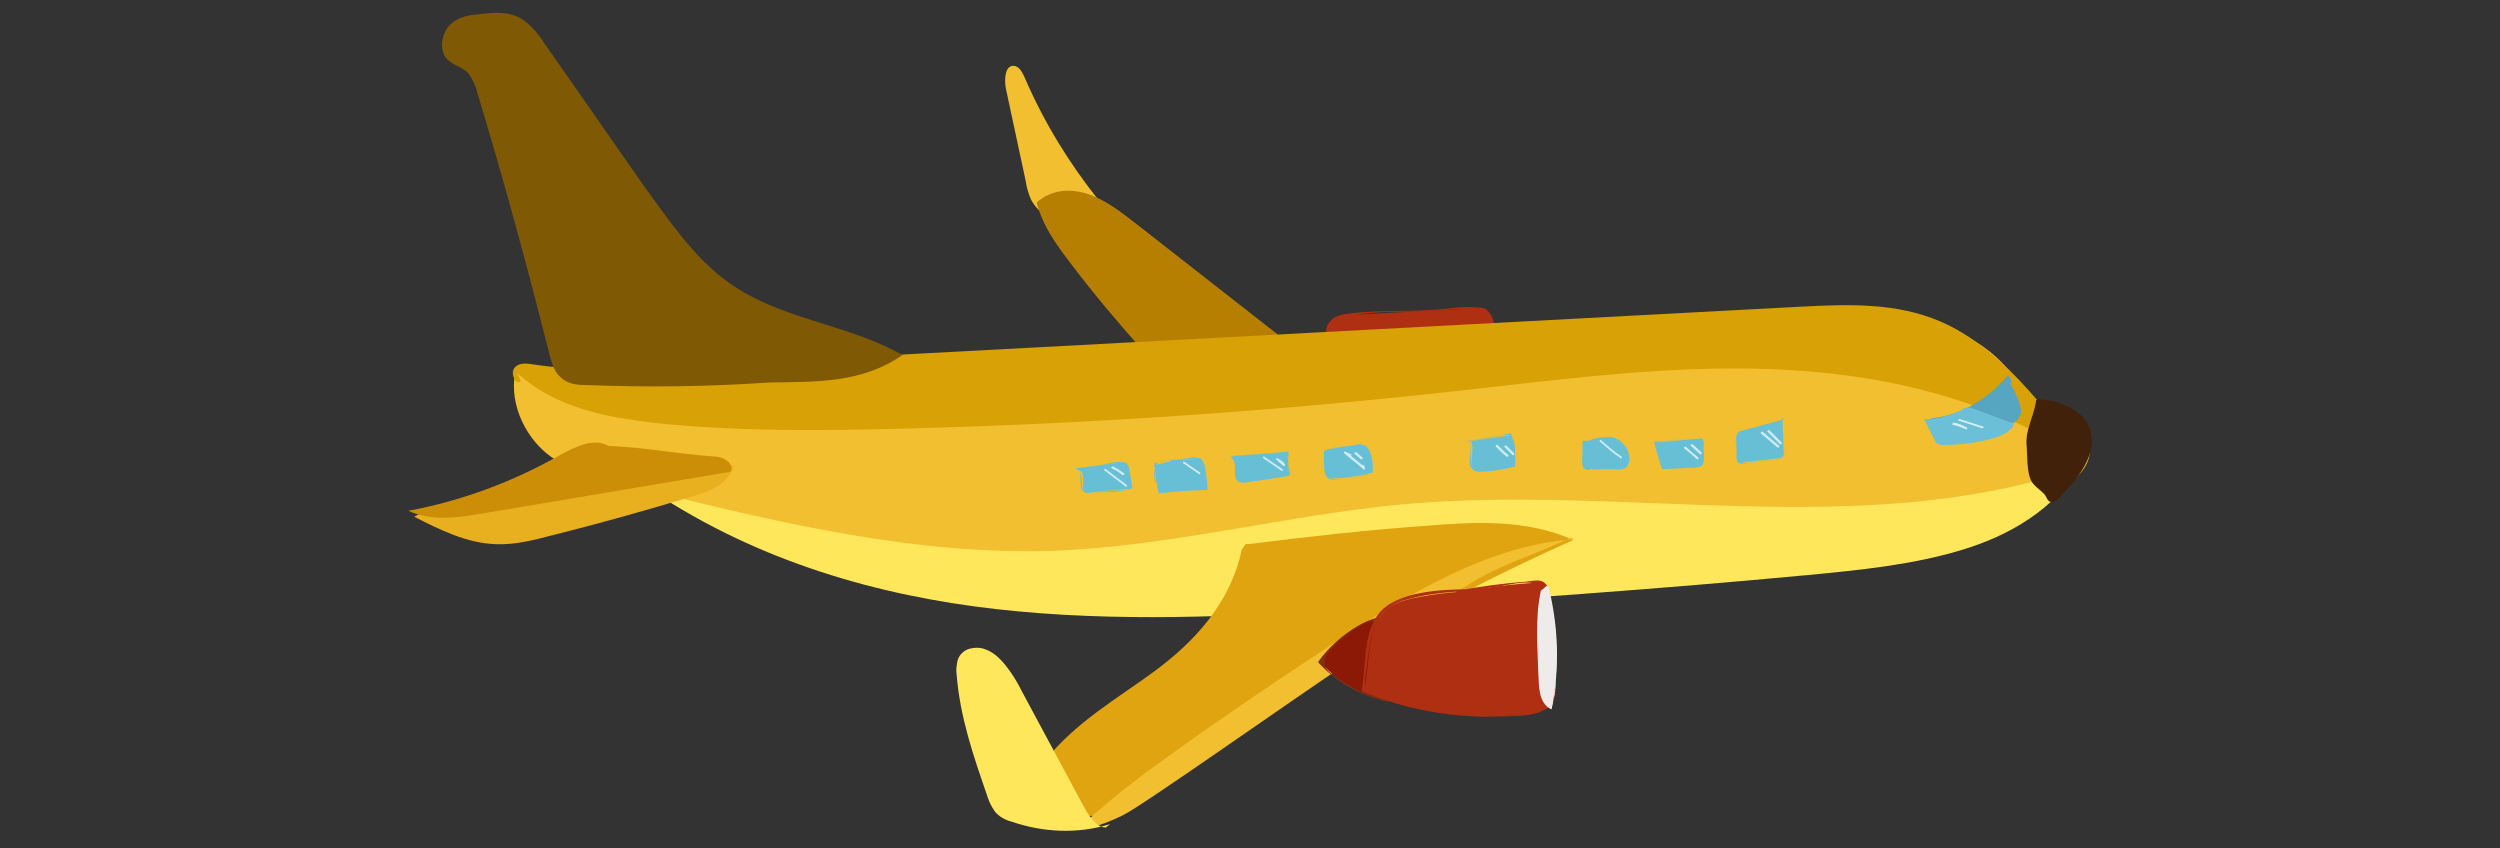 <?xml version="1.0" encoding="utf-8"?>
<!-- Generator: Adobe Illustrator 21.1.0, SVG Export Plug-In . SVG Version: 6.00 Build 0)  -->
<svg version="1.1" id="Layer_1" xmlns="http://www.w3.org/2000/svg" xmlns:xlink="http://www.w3.org/1999/xlink" x="0px" y="0px"
	 viewBox="0 0 300 101.8" style="enable-background:new 0 0 300 101.8;" xml:space="preserve">
<rect x="0" y="0" width="300" height="101.8" fill="#333333" stroke="none"/>
<style type="text/css">
	.st0{fill:#AF2F12;}
	.st1{fill:#F2BF30;}
	.st2{fill:#B77F02;}
	.st3{fill:#D8A105;}
	.st4{fill:#FFE75C;}
	.st5{fill:#E0A410;}
	.st6{fill:#8C1906;}
	.st7{fill:#822F12;}
	.st8{fill:#7F5903;}
	.st9{fill:#E8AF1F;}
	.st10{fill:#56A5C1;}
	.st11{fill:#67BFD6;}
	.st12{fill:#CC8E06;}
	.st13{fill:#EFEBEA;}
	.st14{opacity:0.69;}
	.st15{fill:#FFFFFF;}
	.st16{fill:#6BBFD6;}
	.st17{fill:#42210B;}
	.st18{opacity:0.74;}
</style>
<path class="st0" d="M159.1,40.2c-0.1-0.8,0.3-1.5,0.9-2c0.6-0.3,1.2-0.5,1.9-0.4l15.3-0.8c0.3-0.1,0.7,0,1,0.2
	c0.4,0.4,0.7,0.8,0.8,1.4c0.5,1.6,1,3.6,0.1,4.9c-0.6,0.7-1.4,1.2-2.2,1.3c-4.4,1.1-9,1.5-13.6,1.2c-0.8,0-1.6-0.2-2.2-0.7
	c-1.3-1.1-1.4-3.3-1.1-5.2"/>
<path class="st0" d="M159.2,40.2c0.2-3.4,9.7-2.7,11.9-2.8c1.6-0.1,3.5-0.4,5.1-0.3c1.3,0.1,2.1,0.2,2.8,1.8
	c0.3,0.8,0.5,1.7,0.5,2.5c-0.2,1.1-1.7,2.8-2.7,3.2c-0.9,0.3-1.9,0.5-2.9,0.6c-1.8,0.3-3.5,0.5-5.3,0.6c-1.6,0.2-3.2,0.2-4.9,0
	c-3.8-0.6-4.1-3-3.7-5.8c0-0.1-0.1-0.1-0.2,0c-0.2,1.7-0.3,4.1,1.1,5.3s4.4,0.8,6.2,0.8c3.3,0,6.5-0.5,9.7-1.3
	c1.5-0.4,2.5-1,2.8-2.6c0.2-1.3-0.1-4.3-1.3-5.1c-0.3-0.2-0.7-0.2-1-0.2c-1.8-0.2-3.8,0.2-5.6,0.3c-3.4,0.2-7,0-10.4,0.5
	c-1.4,0.3-2.1,1-2.2,2.4C159,40.2,159.2,40.2,159.2,40.2L159.2,40.2z"/>
<path class="st1" d="M131.9,24.1c-3.6-4.5-6.6-9.4-8.9-14.7c-0.3-0.7-0.7-1.5-1.4-1.5c-1,0-1.1,1.6-0.9,2.7l2.4,11.2
	c0.1,0.7,0.3,1.4,0.6,2.1c1,2,3.2,2.8,5.1,3.4c0.5-1.6,1.8-2.7,3.4-3.1"/>
<path class="st2" d="M154.3,40.9l-17.9-14c-1.8-1.4-3.7-2.9-5.8-3.6s-4.4-0.6-6.2,1c0.7,2.8,2.4,5.1,4,7.2c2.7,3.6,5.6,7,8.5,10.3
	c1.1,1.3,2.3,2.5,3.7,3.1c1.4,0.5,3,0.3,4.4-0.1c3-0.8,6-2.1,8.9-3.4C154.1,41.4,154.2,41.2,154.3,40.9c0-0.1-0.3-0.2-0.3,0"/>
<path class="st1" d="M242.9,48.2c1.8,0,3.7-0.1,5.4,1c1.9,1.2,2.8,3.4,2.4,5.6c-0.4,1.7-1.8,2.8-3,3.7c-12,8.1-26.1,9.4-39.6,10.4
	c-14.8,1.1-29.7,1.9-44.6,2.7c-24.4,1.2-49.4,1.7-72.7-7.4c-5.1-2-10.2-4.5-15.5-6c-3.1-0.9-6.4-1.4-9.2-3.4s-5-6-4.3-10
	c2.7-1.1,5.6,0,8.3,0.7c9.6,2.5,19.5,1,29.2-0.2c40.7-5.2,81.6-6.1,122.5-6.9c4.2-0.1,8.5-0.2,12.5,1.3c4.5,1.6,8,5.2,9.5,9.7"/>
<path class="st3" d="M62,44.7c4.6,4.2,10.5,5.3,16.1,6c9.1,1,18.3,1,27.5,0.8c22.9-0.5,45.7-2,68.5-4.5c12.8-1.4,25.7-3.2,38.6-2.7
	s25.9,3.4,37.4,10.9c-5-6.7-10.3-13.6-17.2-16.6c-5.3-2.3-11.1-2.1-16.8-1.8L80.9,44c-5.7,0.3-11.4,0.6-17.1-0.3
	c-0.7-0.1-1.6-0.2-2.1,0.5c-0.5,0.7,0.3,2.2,0.8,1.5"/>
<path class="st4" d="M249.4,56.2c-26.2,8.8-53.9,1.9-80.9,4.3c-14.1,1.3-28.1,5.1-42.3,5.6c-16.1,0.5-32-3.2-47.8-7.1
	c12.7,8.4,27,12.5,41.2,14.1s28.6,0.9,42.9,0c18.2-1.1,36.4-2.4,54.5-4.1c6.2-0.6,12.4-1.2,18.4-3c5.6-1.7,11.3-4.8,14.6-10.7"/>
<path class="st5" d="M149,66c-1.4,6.5-5.8,11.1-10.4,14.5c-4.6,3.4-9.5,6.1-13.3,10.9c-0.5,0.5-0.8,1.2-0.8,2c0,0.6,0.3,1.1,0.6,1.6
	c1.9,2.7,5,3.3,7.8,2.7s5.2-2.6,7.6-4.4c15-11.3,31.2-20.9,48.3-28.5c-5.6-2.5-11.8-2.2-17.7-1.7c-7.1,0.5-14.2,1.3-21.3,2.2
	C149.5,65.2,149.5,65.2,149,66"/>
<path class="st1" d="M188.9,64.7c-11.1,0.8-21.4,7.5-31.3,14.1c-5.9,3.9-11.8,7.9-17.6,12.1c-3,2.1-5.8,4.3-8.6,6.7
	c-3.4,3.1,1.4,1.2,3.2,0.3C136.7,97,155,84,162.1,79.3c4.1-2.7,8.7-5.3,12.7-8.2c4.6-3.3,8.8-4.2,13.7-6.6"/>
<path class="st6" d="M166.6,84c-3.2-0.6-6.1-2.2-8.2-4.6c1.5-2.2,3.6-4,6.1-5c0.5-0.3,1.1-0.3,1.6-0.1c0.6,0.3,1,1.2,1.2,2.1
	c0.5,2.5-0.4,5.3-2,6.8"/>
<path class="st7" d="M166.6,84c-1.8-0.3-3.6-1-5.1-2c-0.7-0.5-2-1.1-2.4-1.9c-0.6-1.1,0.6-2.2,1.4-3c0.7-0.7,1.6-1.3,2.4-1.8
	c0.4-0.2,1.1-0.7,1.6-0.7c0.8,0,2.4,1.2,2.7,1.9c0.8,2.2-0.5,5.2-2,6.7c0,0,0,0.1,0,0.1c0,0,0.1,0,0.1,0c1.2-1.2,1.9-2.8,2.1-4.5
	c0.1-1.2,0.1-3.3-0.9-4.2c-1-0.9-2.7,0-3.7,0.6c-1.8,1.1-3.4,2.5-4.6,4.2c0,0,0,0.1,0,0.1c2.2,2.4,5.1,4,8.3,4.7
	C166.7,84.1,166.7,84,166.6,84L166.6,84z"/>
<path class="st4" d="M132.7,99.3c-1.2,0-2.1-1.5-2.8-2.8l-7.2-13.4c-0.7-1.4-1.5-2.7-2.5-3.8c-1-1.1-2.3-1.8-3.6-1.5
	c-0.8,0.1-1.5,0.7-1.7,1.5c-0.1,0.5-0.2,1.1-0.1,1.7c0.4,5,2,9.7,3.6,14.3c0.2,0.7,0.5,1.4,1,2.1c0.5,0.6,1.2,1,2,1.2
	c3.8,1.3,7.9,1.5,11.8,0.3"/>
<path class="st8" d="M108.3,42.6c-6.9-3.9-15-4.2-21.4-9.1c-3.7-2.8-6.6-7-9.5-11l-12-17.2c-0.7-1.1-1.5-2.1-2.6-2.9
	c-1.6-1.1-3.5-0.9-5.3-0.7c-1.2,0.1-2.4,0.3-3.3,1.1c-1,0.8-1.5,2.6-0.9,3.8s2.1,1.3,2.9,2.2c0.5,0.7,0.9,1.5,1.1,2.4
	c3.1,10.2,5.9,20.5,8.5,30.8c0.3,1.2,0.6,2.5,1.4,3.2c0.9,0.9,2,1,3.1,1c7.3,0.3,14.7,0.2,22-0.3C98,45.8,103.4,46,108.3,42.6"/>
<path class="st9" d="M87.6,56.9c-1.1,1.6-2.7,2.1-4.3,2.6c-5.6,1.7-11.3,3.3-16.9,4.7c-2.3,0.6-4.6,1.2-6.9,1.1
	c-3.4-0.1-6.7-1.7-9.8-3.3c0.5-0.3,1.1-0.5,1.6-0.6c12.2-2.7,24.4-5.4,36.8-5.5"/>
<path class="st10" d="M240.9,45.5c0.6,1.1,1.1,2.2,1.5,3.4c0.1,0.2,0.1,0.4,0.1,0.7c-0.1,0.2-0.2,0.4-0.4,0.5
	c-2.5,1.7-5.3,2.2-8.1,2.6c-0.3,0.1-0.5,0-0.8-0.1c-0.2-0.1-0.4-0.3-0.5-0.6c-0.4-0.6-0.6-1.2-0.9-1.8c3.4-0.3,6.7-2.2,9.1-5.1
	c0.3,0.2,0.4,0.5,0.4,0.8"/>
<path class="st10" d="M240.8,45.6c0.9,1.5,1.7,3.2,0.5,4.9c-0.6,0.8-2.6,1.2-3.6,1.5c-0.9,0.3-1.8,0.5-2.8,0.5c-0.7,0-2-0.1-2.4-0.7
	c-0.2-0.3-0.3-1.3-0.1-1.5c0.3-0.3,2-0.5,2.5-0.7c0.6-0.2,1.2-0.5,1.8-0.8c0.7-0.4,1.4-0.8,2-1.4c0.2-0.2,2.3-2.4,2.5-1.5
	c0,0.1,0.2,0.1,0.2,0c-0.1-0.6,0-0.4-0.4-0.8c0,0-0.1,0-0.1,0c0,0,0,0,0,0c-2.4,2.8-5.4,4.7-9.1,5.1c0,0-0.1,0-0.1,0.1
	c0.4,0.9,0.7,2.3,1.8,2.6c0.5,0.1,1.4-0.2,1.8-0.2c1.2-0.2,2.3-0.4,3.5-0.8c1.1-0.3,3.1-0.9,3.6-2c0.5-1.1-0.9-3.4-1.4-4.3
	c0,0-0.1-0.1-0.1,0C240.8,45.5,240.8,45.5,240.8,45.6L240.8,45.6z"/>
<path class="st11" d="M213.9,50.1L214,54c0,0.2,0,0.5-0.1,0.7c-0.1,0.2-0.4,0.3-0.6,0.3l-4.3,0.5c-0.1,0-0.3,0-0.4-0.1
	c-0.2-0.2-0.2-0.5-0.2-0.7v-2c0-0.2,0-0.5,0.1-0.7c0.1-0.2,0.3-0.3,0.5-0.3l5.1-1.4"/>
<path class="st11" d="M213.9,50.1l0.1,2.2c0,0.7,0.3,2.3-0.4,2.7c-0.5,0.3-1.6,0.2-2.2,0.3s-1.6,0.4-2.2,0.2c-0.9-0.2-0.8-1.2-0.8-2
	c-0.1-0.5,0-0.9,0.3-1.3c0.4-0.6,0.6-0.6,1.2-0.7l4.2-1.1l0,0l-3.6,1c-0.5,0.1-1.6,0.2-2,0.7c-0.4,0.5-0.1,1.6-0.1,2.1
	c0,0.3-0.1,1.1,0.2,1.3c0.4,0.4,1.7-0.1,2.2-0.1l1.9-0.2c0.3,0,0.7,0,1-0.2c0.4-0.2,0.4-0.5,0.4-0.9
	C214.1,52.8,213.9,51.4,213.9,50.1L213.9,50.1L213.9,50.1z"/>
<path class="st11" d="M204.5,53.2c-0.3,0.8,0.3,2.1-0.3,2.7c-0.2,0.1-0.4,0.2-0.7,0.2l-4,0.2c-0.4-1-0.7-2.1-0.9-3.2l5.7-0.5"/>
<path class="st11" d="M204.5,53.2c-0.3,1.2,0.4,2.4-1.2,2.8c-0.7,0.1-1.3,0.1-2,0.1c-0.8,0-1.5,0.3-2-0.5c-0.2-0.5-0.4-1-0.5-1.6
	c-0.3-1,0.3-1.1,1.2-1.1l4.2-0.4l0,0l-5.7,0.5l0,0c0.2,1.1,0.6,2.1,0.9,3.2l0,0l2.7-0.1c0.5,0,1.4,0.1,1.9-0.2
	C204.8,55.4,204.3,53.9,204.5,53.2L204.5,53.2L204.5,53.2z"/>
<path class="st11" d="M190.6,52.9c0.9-0.4,1.9-0.5,2.9-0.4c1.1,0.3,1.9,1.2,2,2.3c0.1,0.4,0,0.8-0.3,1.2c-0.3,0.2-0.6,0.4-1,0.3
	l-3.7,0c-0.2,0-0.4,0-0.5-0.2c-0.1-0.1-0.1-0.3-0.1-0.5c0-0.9,0-1.8,0-2.7"/>
<path class="st11" d="M190.6,52.9c1.4-0.4,2.9-0.8,4.1,0.3c0.5,0.5,0.8,1.2,0.8,1.9c-0.2,1.3-1,1.1-1.9,1.2h-1.4
	c-0.4,0-1.3,0.2-1.6,0c-1-0.4-0.6-2.5-0.6-3.4l0,0c0,0.9-0.3,2.2,0,3c0.1,0.2,0.1,0.3,0.3,0.4c0.4,0.2,1.1,0,1.5,0h1.6
	c0.5,0,1.3,0.1,1.7-0.2c0.8-0.7,0.2-2.2-0.3-2.8C193.7,52,192.1,52.4,190.6,52.9L190.6,52.9L190.6,52.9z"/>
<path class="st11" d="M176,53l5.4-0.8c0.3,1.2,0.5,2.5,0.4,3.8c-1.4,0.3-2.8,0.6-4.2,0.6c-0.2,0-0.4,0-0.6-0.1
	c-1-0.5,0.2-2.9-0.6-3.7"/>
<path class="st11" d="M176,53l2.5-0.4c0.7-0.1,1.8-0.5,2.5-0.4c0.9,0.2,0.8,1.7,0.8,2.4c0,0.5,0.1,1-0.4,1.4
	c-0.3,0.1-0.7,0.2-1.1,0.2c-0.8,0.2-1.7,0.3-2.6,0.3c-1.2-0.1-1.2-0.7-1.2-1.7c0-0.7,0.2-1.5-0.3-2.1l0,0c0.8,1-0.4,2.8,0.5,3.6
	c0.4,0.4,1.1,0.2,1.6,0.1c1.1-0.1,2.3-0.3,3.4-0.6l0,0c0.1-1.3,0-2.6-0.4-3.8l0,0L176,53L176,53L176,53z"/>
<path class="st11" d="M159.4,53.9l3.3-0.5c0.3-0.1,0.6-0.1,0.9,0c1,0.4,1.2,2,1.1,3.3c-1.6,0.4-3.2,0.7-4.8,0.7
	c-0.2,0-0.4,0-0.6-0.1c-0.2-0.2-0.3-0.5-0.3-0.7c-0.1-0.8-0.2-1.7-0.1-2.5"/>
<path class="st11" d="M159.4,53.9c1.1-0.3,2.2-0.4,3.3-0.5c1.1,0,1.7,0.4,1.9,1.5c0.1,0.5,0.3,1.4-0.1,1.8c-0.4,0.4-1.2,0.4-1.7,0.5
	c-0.7,0.1-1.5,0.2-2.2,0.3c-0.9,0.1-1.5-0.3-1.6-1.3c-0.1-0.7-0.1-1.4-0.1-2.1l0,0c0,0.8-0.3,3,0.7,3.4c0.6,0.2,1.7-0.1,2.3-0.2
	c1-0.1,1.9-0.3,2.8-0.6l0,0c0-1,0-2.7-0.9-3.2c-0.4-0.2-0.8-0.2-1.2-0.1C161.6,53.5,160.5,53.7,159.4,53.9L159.4,53.9L159.4,53.9z"
	/>
<path class="st11" d="M148.1,54.7l6.4-0.4l0.2,2.8l-5.2,0.8c-0.4,0.1-0.8,0-1.1-0.3c-0.3-0.4-0.2-1-0.2-1.5c0-0.5-0.2-1.2-0.6-1.2"
	/>
<path class="st11" d="M148.1,54.7l4.8-0.3c0.5,0,0.9-0.2,1.4,0.1s0.3,0.6,0.4,1.2c0.1,1.1,0,1.4-1.2,1.6l-2.3,0.3
	c-0.3,0.1-0.7,0.1-1.1,0.1l-1.8-1.3c0-0.2,0-0.4,0-0.6c0-0.5-0.1-0.9-0.6-1.1l0,0c1.4,0.5-0.2,2.8,1.5,3.1c0.7,0,1.3-0.1,2-0.3
	l3.6-0.5l0,0l-0.2-2.8l0,0L148.1,54.7L148.1,54.7L148.1,54.7z"/>
<path class="st11" d="M140.2,55.2l3.4-0.1c0.2,0,0.3,0,0.5,0.1c0.2,0.2,0.3,0.5,0.4,0.7c0.2,0.9,0.4,1.9,0.4,2.9
	c-1.9,0-3.9,0.2-5.8,0.4c-0.3-1.1-0.5-2.2-0.5-3.4l2.1-0.5"/>
<path class="st11" d="M140.2,55.2l1.9-0.1c1.1,0,1.9-0.2,2.4,1c0.3,0.6,0.5,1.9,0.1,2.4c-0.5,0.5-1.5,0.3-2.2,0.3
	c-0.6,0-1.3,0.1-1.9,0.1c-0.8,0.1-1.3,0.2-1.7-0.7c-0.3-0.7-0.5-1.8-0.1-2.4c0.4-0.6,1.3-0.5,1.9-0.7l0,0l-2.1,0.5l0,0
	c0,1.2,0.2,2.3,0.5,3.4l0,0c1.9-0.2,3.9-0.4,5.8-0.4l0,0c0-0.8,0.1-3.1-0.8-3.6c-0.3-0.1-0.7-0.1-1-0.1
	C142.2,55.1,141.2,55.1,140.2,55.2L140.2,55.2L140.2,55.2z"/>
<path class="st11" d="M129,56.2l5.6-0.7c0.2-0.1,0.4,0,0.6,0.1c0.2,0.2,0.3,0.5,0.3,0.7l0.4,2.3l-5.1,0.5c-0.2,0-0.4,0-0.5-0.1
	c-0.6-0.4-0.1-1.7-0.5-2.4"/>
<path class="st11" d="M129,56.2l4-0.5c1-0.1,1.8-0.4,2.4,0.7c0.2,0.4,0.4,1.8,0.1,2.1c-0.6,0.7-3.1,0.5-4,0.6
	c-0.5,0-0.7,0.1-1.2-0.2c-0.5-0.3-0.4-0.5-0.5-1.1c0-0.4,0-0.8-0.2-1.2l0,0c0.2,0.7-0.2,2.1,0.6,2.5c0.5,0.2,1.6-0.1,2.2-0.1
	l3.3-0.3l0,0c-0.2-0.9,0-2.9-1-3.2c-0.6-0.2-2,0.2-2.6,0.3L129,56.2L129,56.2L129,56.2z"/>
<path class="st12" d="M73,53.5c5.6,0.3,7.4,0.9,13,1.3c0.9,0.1,2.1,0.8,1.7,1.8L58,61.6c-3,0.5-6.1,1-9-0.3
	c6.4-1.2,12.6-3.5,18.2-6.7C69.1,53.6,71.2,52.5,73,53.5"/>
<path class="st0" d="M174.9,71.1c3.2-0.6,6.5-1,9.8-1.2c0.3-0.1,0.6,0,0.8,0.2c0.3,0.4,0.4,0.8,0.4,1.2c0.2,4.4,1,8.2,0.6,12.5
	c0,0.6-0.5,1.2-1.1,1.3c-1,0.2-0.5,0.4-0.8,0.4c-7.1,1.1-14.3,0.3-20.9-2.5c0.7-3.3,0.3-7.3,2.3-9.5c1-1.1,2.3-1.4,3.5-1.7
	c2.9-0.6,5.9-0.9,8.9-0.9"/>
<path class="st0" d="M174.9,71.2c1.6-0.3,3.2-0.6,4.8-0.8c1.2-0.2,3.2-0.7,4.4-0.4c2.3,0.6,2,5.9,2.1,8c0.2,2.3,1,6.2-1.6,7.2
	c-2.3,0.9-5.4,0.8-7.8,0.7c-2.9-0.1-5.8-0.6-8.6-1.4c-1.2-0.3-3.3-0.7-4.1-1.8c-0.5-0.7-0.2-1.6-0.1-2.5c0.4-3.5,0.7-7.1,4.6-8.2
	c3.1-0.9,6.4-1.1,9.6-1.1c0,0,0.1,0,0.1-0.1s0-0.1-0.1-0.1c-3.4,0-9-0.1-11.9,2.1s-2.3,7-2.9,10.1c0,0,0,0.1,0.1,0.1
	c5.1,2.1,10.6,3.1,16.2,3c1.8-0.1,5.8,0.2,6.7-2c0.7-1.8,0.1-4.7-0.1-6.5c-0.1-1.4-0.3-2.9-0.4-4.3c-0.1-0.7,0.1-2-0.2-2.7
	c-0.5-1.2-1.5-0.8-2.6-0.7c-2.8,0.2-5.6,0.6-8.3,1.1C174.7,71.1,174.8,71.3,174.9,71.2L174.9,71.2z"/>
<path class="st13" d="M185,70.9c-0.8,3.4-0.3,6.9-0.3,10.5c0,1.5,0.4,3.3,1.5,3.6c1-4.9,0.8-9.9-0.4-14.7L185,70.9"/>
<path class="st13" d="M184.9,70.9c-0.7,3.3-0.4,6.6-0.3,10c0.1,1.5,0,3.4,1.5,4.2c0,0,0.1,0,0.1,0c0,0,0,0,0,0
	c0.9-4.9,0.8-9.9-0.5-14.7c0,0-0.1-0.1-0.1-0.1c0,0,0,0,0,0L184.9,70.9c-0.1,0,0.1,0.1,0.1,0.1c1.1-0.9,1.6,5.5,1.7,6.1
	c0,0.6,0.2,6.7-0.4,6.9c-2.5,0.7-1.5-12-1.2-13.1C185.1,70.8,185,70.8,184.9,70.9L184.9,70.9z"/>
<g class="st14">
	<path class="st15" d="M132.6,56.5l2.5,1.9c0.1,0.1,0.2-0.1,0.1-0.2l-2.5-1.9C132.5,56.2,132.4,56.4,132.6,56.5z"/>
	<path class="st15" d="M133.4,56.2c0.5,0.2,0.9,0.5,1.3,0.8c0.1,0.1,0.3-0.1,0.2-0.2c-0.4-0.3-0.9-0.6-1.3-0.8
		C133.4,55.9,133.3,56.1,133.4,56.2L133.4,56.2z"/>
	<path class="st15" d="M151.6,55l2.2,1.5c0.1,0.1,0.2-0.1,0.1-0.2l-2.2-1.5C151.6,54.7,151.5,54.9,151.6,55z"/>
	<path class="st15" d="M153.4,55.4l0.6,0.5c0,0,0.1,0,0.2,0c0,0,0-0.1,0-0.2c-0.2-0.3-0.5-0.5-0.9-0.7c-0.1-0.1-0.3,0.1-0.1,0.2
		c0.3,0.2,0.6,0.4,0.8,0.7l0.2-0.2l-0.6-0.5C153.5,55.2,153.3,55.3,153.4,55.4z"/>
	<path class="st15" d="M142,55.6l1.9,1.3c0.1,0.1,0.2-0.1,0.1-0.2l-1.9-1.3C142,55.3,141.9,55.5,142,55.6z"/>
	<path class="st15" d="M163.4,56l0.2,0.3c0.1,0.1,0.3,0,0.2-0.2l-0.2-0.3C163.5,55.7,163.3,55.9,163.4,56z"/>
	<path class="st15" d="M162.1,54.5l-0.7-0.3c-0.1-0.1-0.2,0.1-0.1,0.2l2.2,1.8c0.1,0.1,0.3-0.1,0.2-0.2l-2.2-1.8l-0.1,0.2l0.7,0.3
		C162.1,54.7,162.3,54.5,162.1,54.5L162.1,54.5z"/>
	<path class="st15" d="M162.6,54.5l0.7,0.6c0.1,0.1,0.3-0.1,0.2-0.2l-0.7-0.6C162.6,54.2,162.4,54.4,162.6,54.5z"/>
	<path class="st15" d="M179.5,53.6c0.4,0.4,0.9,0.9,1.3,1.2c0.1,0.1,0.3-0.1,0.2-0.2c-0.5-0.4-0.9-0.8-1.3-1.2
		C179.6,53.3,179.4,53.5,179.5,53.6z"/>
	<path class="st15" d="M180.6,53.7l0.9,0.9c0.1,0.1,0.3-0.1,0.2-0.2l-0.9-0.9C180.6,53.4,180.4,53.6,180.6,53.7z"/>
	<path class="st15" d="M192,53c0.8,0.7,1.6,1.4,2.5,2c0.1,0.1,0.2-0.1,0.1-0.2c-0.9-0.6-1.7-1.3-2.5-2C192,52.7,191.9,52.9,192,53z"
		/>
	<path class="st15" d="M202.1,53.8c0.5,0.4,1,0.8,1.5,1.3c0.1,0.1,0.3-0.1,0.2-0.2c-0.5-0.4-1-0.8-1.5-1.3
		C202.1,53.6,202,53.7,202.1,53.8z"/>
	<path class="st15" d="M202.9,53.5l1.1,1c0.1,0.1,0.3-0.1,0.2-0.2l-1.1-1C202.9,53.3,202.8,53.4,202.9,53.5z"/>
	<path class="st15" d="M211.3,52l2,1.7c0.1,0.1,0.3-0.1,0.2-0.2l-2-1.7C211.4,51.8,211.2,51.9,211.3,52z"/>
	<path class="st15" d="M212.1,51.8l1.5,1.5c0.1,0.1,0.3-0.1,0.2-0.2l-1.5-1.5C212.2,51.6,212,51.7,212.1,51.8z"/>
</g>
<path class="st16" d="M241.6,50.8l-4.9-1.8c-0.2-0.1-0.3-0.1-0.5-0.1c-0.3,0-0.6,0.1-0.8,0.3c-1.4,0.7-2.9,1.1-4.5,1.1l1.2,2.4
	c0.1,0.2,0.2,0.4,0.3,0.5c0.2,0.1,0.4,0.2,0.7,0.2c1.8,0,3.6-0.2,5.3-0.6c1.2-0.3,2.4-0.6,3.2-1.7"/>
<path class="st17" d="M244.6,48.3c1,0,2.1,0.2,3,0.6c1,0.4,1.9,1.1,2.5,2.1c0.3,0.5,0.5,1,0.6,1.6c0.1,0.7,0,1.4-0.2,2
	c-0.5,1.4-1.3,2.7-2.4,3.8c-0.4,0.4-1.7,2.3-2.2,1.6c-0.4-0.5-0.6-1.3-1-1.7c-0.3-0.2-0.6-0.4-0.9-0.6c-0.1,0-0.1-0.1-0.1-0.1
	c0-0.1,0-0.1,0-0.2c-0.1-1.1-0.2-2.1-0.3-3.1c-0.2-1-0.4-1.7,0.1-2.7c0.5-1,0.8-2.1,0.9-3.1"/>
<path class="st17" d="M244.6,48.5c3.2,0.3,6.8,2.1,5.7,5.9c-0.3,1.1-2.4,5-3.9,4.8c-1.3-0.1-2.3-2.9-2.4-3.9
	c-0.1-1.2-0.4-2.3-0.1-3.5s0.7-2.2,0.9-3.4c0.1-0.3-0.5-0.5-0.5-0.1c-0.3,1.8-1.3,3.4-1.1,5.2c0.1,1.2,0,3,0.5,4.1
	c0.3,0.7,1.2,1.2,1.7,1.8c0.2,0.3,0.3,0.7,0.6,0.8c0.6,0.2,1.1-0.4,1.4-0.8c1.8-1.8,3.9-4.4,3.6-7.1c-0.5-3.1-3.7-4.2-6.4-4.4
	C244.2,47.9,244.2,48.5,244.6,48.5L244.6,48.5z"/>
<g class="st18">
	<path class="st15" d="M235.1,50.5l2.8,0.9c0.1,0,0.2-0.2,0.1-0.2l-2.8-0.9C235,50.2,234.9,50.5,235.1,50.5z"/>
</g>
<g class="st18">
	<path class="st15" d="M234.4,51c0.5,0.1,1,0.3,1.5,0.5c0.1,0.1,0.3-0.1,0.1-0.2c-0.5-0.3-1-0.5-1.6-0.6
		C234.3,50.8,234.2,51,234.4,51L234.4,51z"/>
</g>
</svg>

